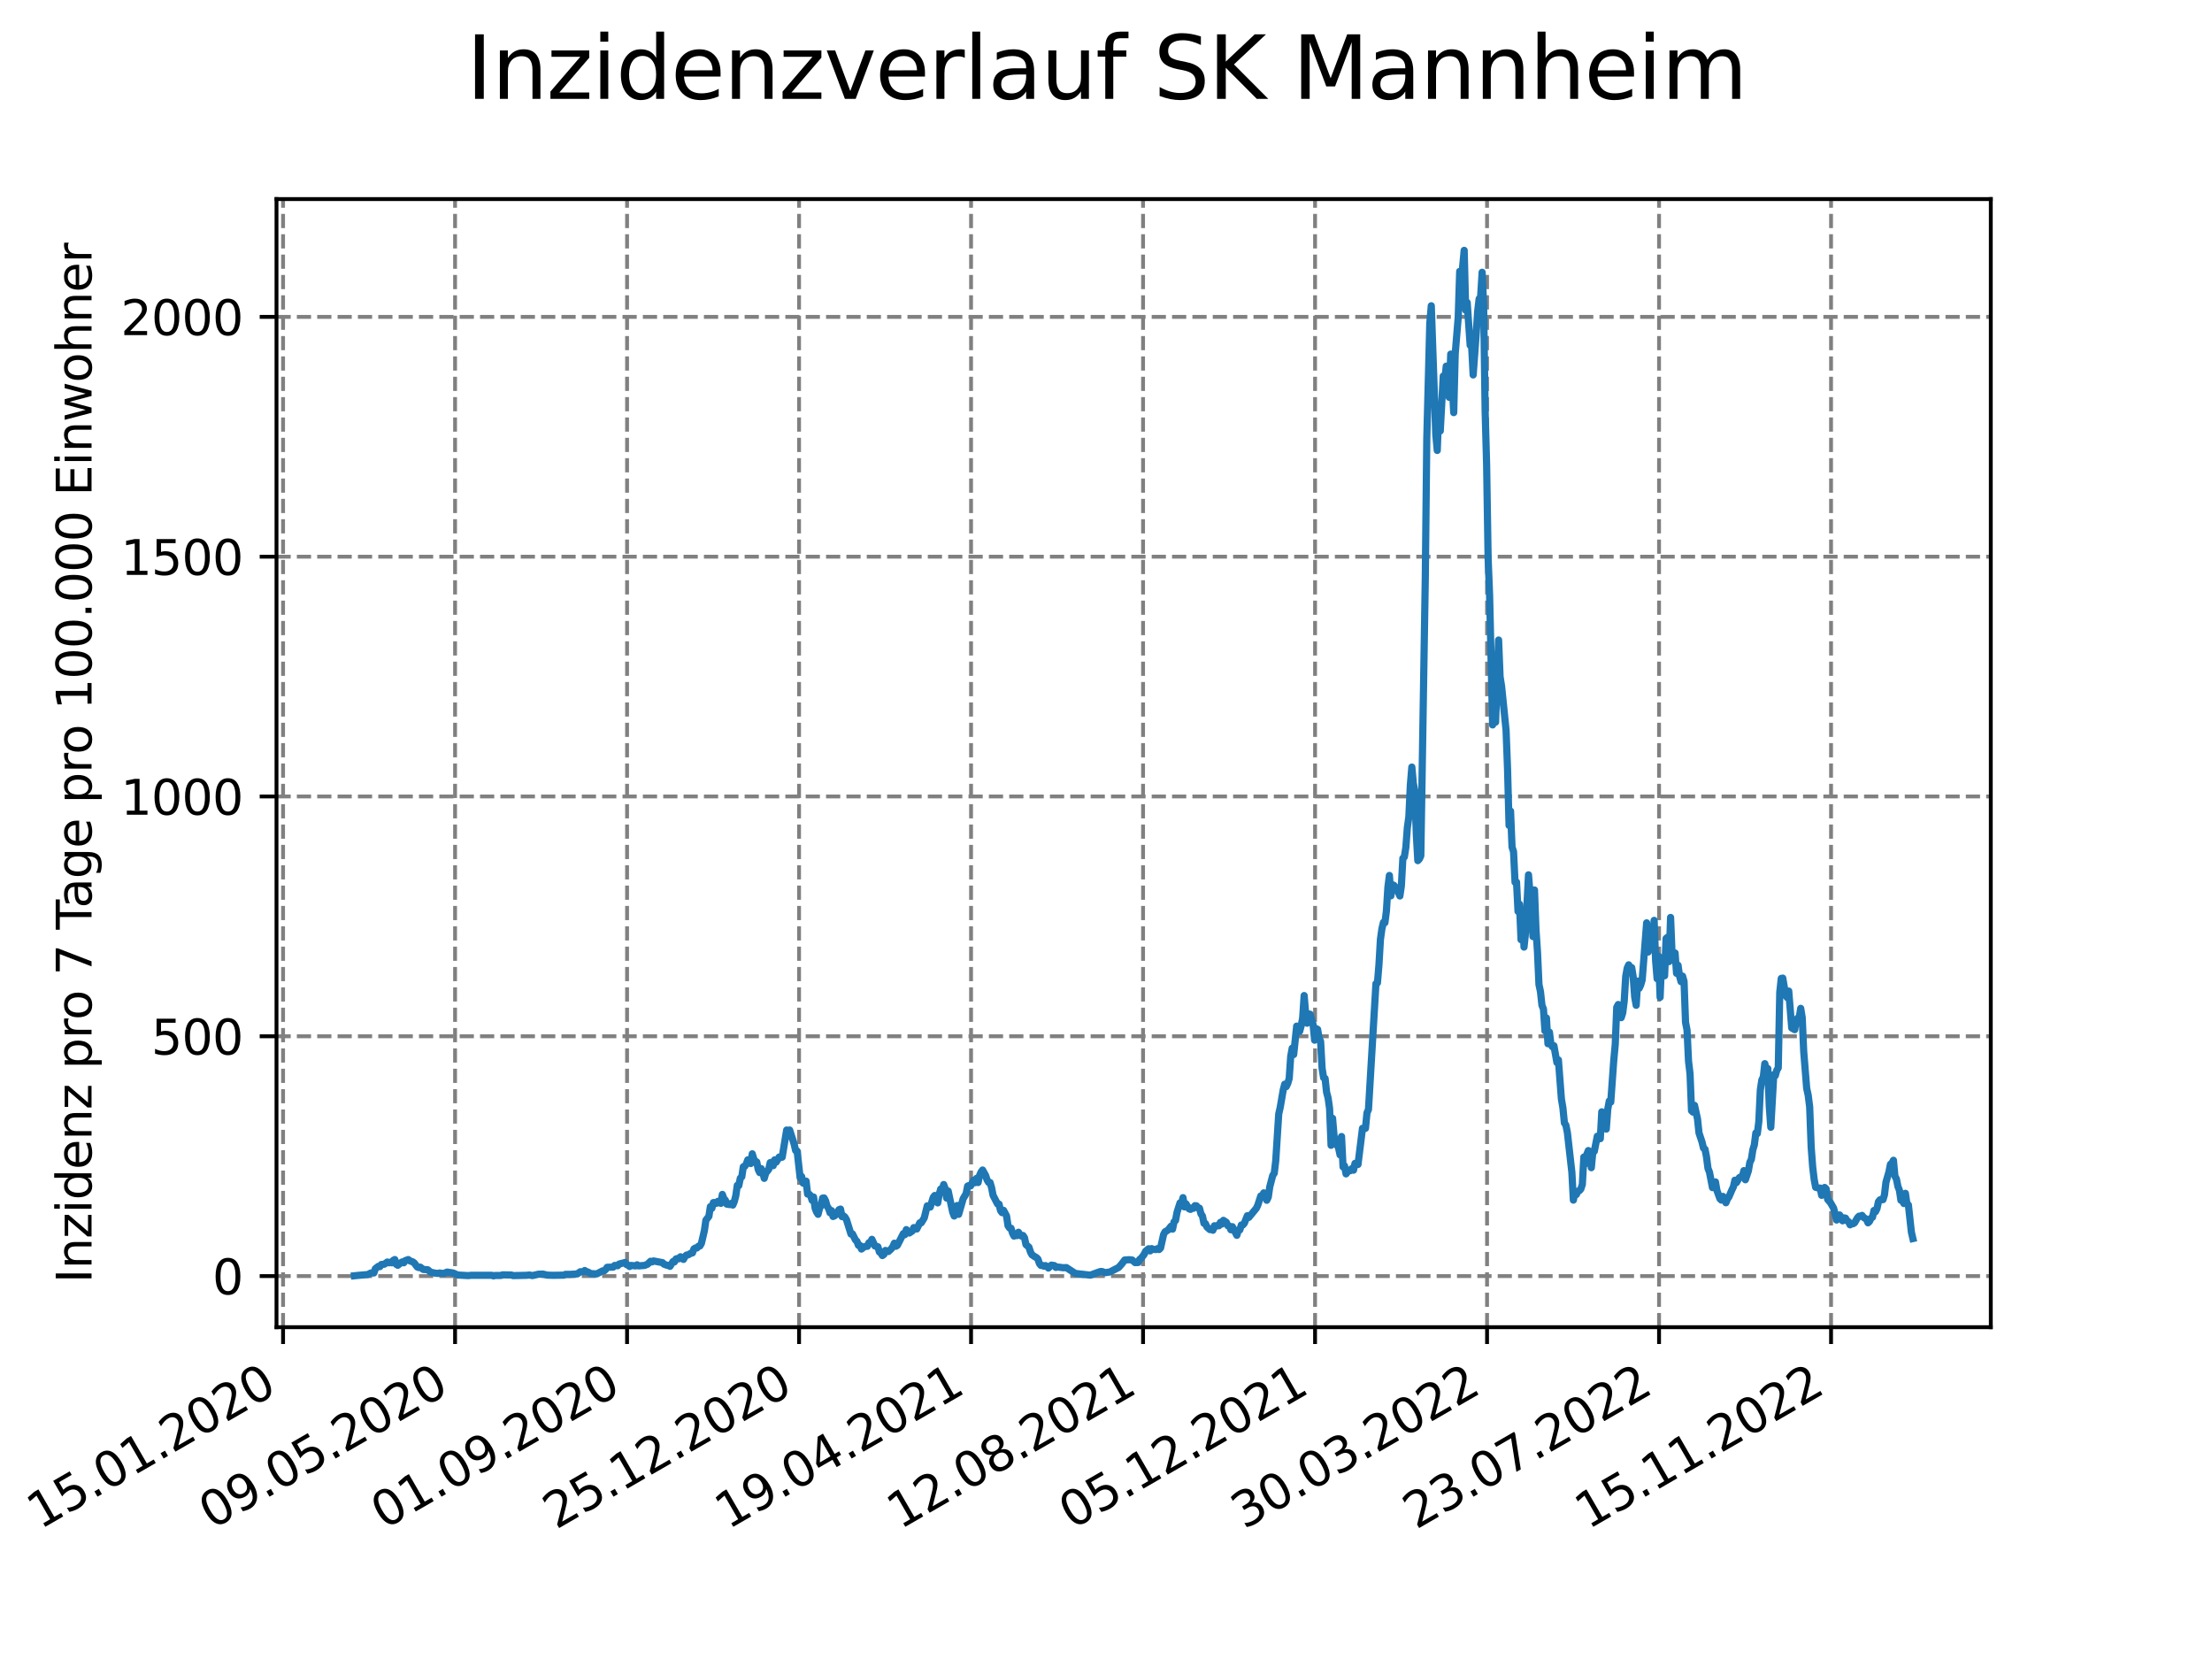 <?xml version="1.0" encoding="utf-8" standalone="no"?>
<!DOCTYPE svg PUBLIC "-//W3C//DTD SVG 1.1//EN"
  "http://www.w3.org/Graphics/SVG/1.1/DTD/svg11.dtd">
<svg xmlns:xlink="http://www.w3.org/1999/xlink" width="460.8pt" height="345.6pt" viewBox="0 0 460.8 345.6" xmlns="http://www.w3.org/2000/svg" version="1.1">
 <defs>
  <style type="text/css">*{stroke-linejoin: round; stroke-linecap: butt}</style>
 </defs>
 <g id="figure_1">
  <g id="patch_1">
   <path d="M 0 345.6 
L 460.8 345.6 
L 460.8 0 
L 0 0 
z
" style="fill: #ffffff"/>
  </g>
  <g id="axes_1">
   <g id="patch_2">
    <path d="M 57.6 276.48 
L 414.72 276.48 
L 414.72 41.472 
L 57.6 41.472 
z
" style="fill: #ffffff"/>
   </g>
   <g id="matplotlib.axis_1">
    <g id="xtick_1">
     <g id="line2d_1">
      <path d="M 58.968 276.48 
L 58.968 41.472 
" clip-path="url(#p9981f5b44b)" style="fill: none; stroke-dasharray: 2.96,1.28; stroke-dashoffset: 0; stroke: #808080; stroke-width: 0.8"/>
     </g>
     <g id="line2d_2">
      <defs>
       <path id="md452af55fc" d="M 0 0 
L 0 3.5 
" style="stroke: #000000; stroke-width: 0.8"/>
      </defs>
      <g>
       <use xlink:href="#md452af55fc" x="58.968" y="276.48" style="stroke: #000000; stroke-width: 0.8"/>
      </g>
     </g>
     <g id="text_1">
      <!-- 15.01.2020 -->
      <g transform="translate(8.343 318.689) rotate(-30) scale(0.1 -0.1)">
       <defs>
        <path id="DejaVuSans-31" d="M 794 531 
L 1825 531 
L 1825 4091 
L 703 3866 
L 703 4441 
L 1819 4666 
L 2450 4666 
L 2450 531 
L 3481 531 
L 3481 0 
L 794 0 
L 794 531 
z
" transform="scale(0.016)"/>
        <path id="DejaVuSans-35" d="M 691 4666 
L 3169 4666 
L 3169 4134 
L 1269 4134 
L 1269 2991 
Q 1406 3038 1543 3061 
Q 1681 3084 1819 3084 
Q 2600 3084 3056 2656 
Q 3513 2228 3513 1497 
Q 3513 744 3044 326 
Q 2575 -91 1722 -91 
Q 1428 -91 1123 -41 
Q 819 9 494 109 
L 494 744 
Q 775 591 1075 516 
Q 1375 441 1709 441 
Q 2250 441 2565 725 
Q 2881 1009 2881 1497 
Q 2881 1984 2565 2268 
Q 2250 2553 1709 2553 
Q 1456 2553 1204 2497 
Q 953 2441 691 2322 
L 691 4666 
z
" transform="scale(0.016)"/>
        <path id="DejaVuSans-2e" d="M 684 794 
L 1344 794 
L 1344 0 
L 684 0 
L 684 794 
z
" transform="scale(0.016)"/>
        <path id="DejaVuSans-30" d="M 2034 4250 
Q 1547 4250 1301 3770 
Q 1056 3291 1056 2328 
Q 1056 1369 1301 889 
Q 1547 409 2034 409 
Q 2525 409 2770 889 
Q 3016 1369 3016 2328 
Q 3016 3291 2770 3770 
Q 2525 4250 2034 4250 
z
M 2034 4750 
Q 2819 4750 3233 4129 
Q 3647 3509 3647 2328 
Q 3647 1150 3233 529 
Q 2819 -91 2034 -91 
Q 1250 -91 836 529 
Q 422 1150 422 2328 
Q 422 3509 836 4129 
Q 1250 4750 2034 4750 
z
" transform="scale(0.016)"/>
        <path id="DejaVuSans-32" d="M 1228 531 
L 3431 531 
L 3431 0 
L 469 0 
L 469 531 
Q 828 903 1448 1529 
Q 2069 2156 2228 2338 
Q 2531 2678 2651 2914 
Q 2772 3150 2772 3378 
Q 2772 3750 2511 3984 
Q 2250 4219 1831 4219 
Q 1534 4219 1204 4116 
Q 875 4013 500 3803 
L 500 4441 
Q 881 4594 1212 4672 
Q 1544 4750 1819 4750 
Q 2544 4750 2975 4387 
Q 3406 4025 3406 3419 
Q 3406 3131 3298 2873 
Q 3191 2616 2906 2266 
Q 2828 2175 2409 1742 
Q 1991 1309 1228 531 
z
" transform="scale(0.016)"/>
       </defs>
       <use xlink:href="#DejaVuSans-31"/>
       <use xlink:href="#DejaVuSans-35" x="63.623"/>
       <use xlink:href="#DejaVuSans-2e" x="127.246"/>
       <use xlink:href="#DejaVuSans-30" x="159.033"/>
       <use xlink:href="#DejaVuSans-31" x="222.656"/>
       <use xlink:href="#DejaVuSans-2e" x="286.279"/>
       <use xlink:href="#DejaVuSans-32" x="318.066"/>
       <use xlink:href="#DejaVuSans-30" x="381.689"/>
       <use xlink:href="#DejaVuSans-32" x="445.312"/>
       <use xlink:href="#DejaVuSans-30" x="508.936"/>
      </g>
     </g>
    </g>
    <g id="xtick_2">
     <g id="line2d_3">
      <path d="M 94.799 276.48 
L 94.799 41.472 
" clip-path="url(#p9981f5b44b)" style="fill: none; stroke-dasharray: 2.96,1.28; stroke-dashoffset: 0; stroke: #808080; stroke-width: 0.8"/>
     </g>
     <g id="line2d_4">
      <g>
       <use xlink:href="#md452af55fc" x="94.799" y="276.48" style="stroke: #000000; stroke-width: 0.8"/>
      </g>
     </g>
     <g id="text_2">
      <!-- 09.05.2020 -->
      <g transform="translate(44.173 318.689) rotate(-30) scale(0.1 -0.1)">
       <defs>
        <path id="DejaVuSans-39" d="M 703 97 
L 703 672 
Q 941 559 1184 500 
Q 1428 441 1663 441 
Q 2288 441 2617 861 
Q 2947 1281 2994 2138 
Q 2813 1869 2534 1725 
Q 2256 1581 1919 1581 
Q 1219 1581 811 2004 
Q 403 2428 403 3163 
Q 403 3881 828 4315 
Q 1253 4750 1959 4750 
Q 2769 4750 3195 4129 
Q 3622 3509 3622 2328 
Q 3622 1225 3098 567 
Q 2575 -91 1691 -91 
Q 1453 -91 1209 -44 
Q 966 3 703 97 
z
M 1959 2075 
Q 2384 2075 2632 2365 
Q 2881 2656 2881 3163 
Q 2881 3666 2632 3958 
Q 2384 4250 1959 4250 
Q 1534 4250 1286 3958 
Q 1038 3666 1038 3163 
Q 1038 2656 1286 2365 
Q 1534 2075 1959 2075 
z
" transform="scale(0.016)"/>
       </defs>
       <use xlink:href="#DejaVuSans-30"/>
       <use xlink:href="#DejaVuSans-39" x="63.623"/>
       <use xlink:href="#DejaVuSans-2e" x="127.246"/>
       <use xlink:href="#DejaVuSans-30" x="159.033"/>
       <use xlink:href="#DejaVuSans-35" x="222.656"/>
       <use xlink:href="#DejaVuSans-2e" x="286.279"/>
       <use xlink:href="#DejaVuSans-32" x="318.066"/>
       <use xlink:href="#DejaVuSans-30" x="381.689"/>
       <use xlink:href="#DejaVuSans-32" x="445.312"/>
       <use xlink:href="#DejaVuSans-30" x="508.936"/>
      </g>
     </g>
    </g>
    <g id="xtick_3">
     <g id="line2d_5">
      <path d="M 130.629 276.48 
L 130.629 41.472 
" clip-path="url(#p9981f5b44b)" style="fill: none; stroke-dasharray: 2.96,1.28; stroke-dashoffset: 0; stroke: #808080; stroke-width: 0.8"/>
     </g>
     <g id="line2d_6">
      <g>
       <use xlink:href="#md452af55fc" x="130.629" y="276.48" style="stroke: #000000; stroke-width: 0.8"/>
      </g>
     </g>
     <g id="text_3">
      <!-- 01.09.2020 -->
      <g transform="translate(80.004 318.689) rotate(-30) scale(0.1 -0.1)">
       <use xlink:href="#DejaVuSans-30"/>
       <use xlink:href="#DejaVuSans-31" x="63.623"/>
       <use xlink:href="#DejaVuSans-2e" x="127.246"/>
       <use xlink:href="#DejaVuSans-30" x="159.033"/>
       <use xlink:href="#DejaVuSans-39" x="222.656"/>
       <use xlink:href="#DejaVuSans-2e" x="286.279"/>
       <use xlink:href="#DejaVuSans-32" x="318.066"/>
       <use xlink:href="#DejaVuSans-30" x="381.689"/>
       <use xlink:href="#DejaVuSans-32" x="445.312"/>
       <use xlink:href="#DejaVuSans-30" x="508.936"/>
      </g>
     </g>
    </g>
    <g id="xtick_4">
     <g id="line2d_7">
      <path d="M 166.459 276.48 
L 166.459 41.472 
" clip-path="url(#p9981f5b44b)" style="fill: none; stroke-dasharray: 2.96,1.28; stroke-dashoffset: 0; stroke: #808080; stroke-width: 0.8"/>
     </g>
     <g id="line2d_8">
      <g>
       <use xlink:href="#md452af55fc" x="166.459" y="276.48" style="stroke: #000000; stroke-width: 0.8"/>
      </g>
     </g>
     <g id="text_4">
      <!-- 25.12.2020 -->
      <g transform="translate(115.834 318.689) rotate(-30) scale(0.1 -0.1)">
       <use xlink:href="#DejaVuSans-32"/>
       <use xlink:href="#DejaVuSans-35" x="63.623"/>
       <use xlink:href="#DejaVuSans-2e" x="127.246"/>
       <use xlink:href="#DejaVuSans-31" x="159.033"/>
       <use xlink:href="#DejaVuSans-32" x="222.656"/>
       <use xlink:href="#DejaVuSans-2e" x="286.279"/>
       <use xlink:href="#DejaVuSans-32" x="318.066"/>
       <use xlink:href="#DejaVuSans-30" x="381.689"/>
       <use xlink:href="#DejaVuSans-32" x="445.312"/>
       <use xlink:href="#DejaVuSans-30" x="508.936"/>
      </g>
     </g>
    </g>
    <g id="xtick_5">
     <g id="line2d_9">
      <path d="M 202.29 276.48 
L 202.29 41.472 
" clip-path="url(#p9981f5b44b)" style="fill: none; stroke-dasharray: 2.96,1.28; stroke-dashoffset: 0; stroke: #808080; stroke-width: 0.8"/>
     </g>
     <g id="line2d_10">
      <g>
       <use xlink:href="#md452af55fc" x="202.29" y="276.48" style="stroke: #000000; stroke-width: 0.8"/>
      </g>
     </g>
     <g id="text_5">
      <!-- 19.04.2021 -->
      <g transform="translate(151.665 318.689) rotate(-30) scale(0.1 -0.1)">
       <defs>
        <path id="DejaVuSans-34" d="M 2419 4116 
L 825 1625 
L 2419 1625 
L 2419 4116 
z
M 2253 4666 
L 3047 4666 
L 3047 1625 
L 3713 1625 
L 3713 1100 
L 3047 1100 
L 3047 0 
L 2419 0 
L 2419 1100 
L 313 1100 
L 313 1709 
L 2253 4666 
z
" transform="scale(0.016)"/>
       </defs>
       <use xlink:href="#DejaVuSans-31"/>
       <use xlink:href="#DejaVuSans-39" x="63.623"/>
       <use xlink:href="#DejaVuSans-2e" x="127.246"/>
       <use xlink:href="#DejaVuSans-30" x="159.033"/>
       <use xlink:href="#DejaVuSans-34" x="222.656"/>
       <use xlink:href="#DejaVuSans-2e" x="286.279"/>
       <use xlink:href="#DejaVuSans-32" x="318.066"/>
       <use xlink:href="#DejaVuSans-30" x="381.689"/>
       <use xlink:href="#DejaVuSans-32" x="445.312"/>
       <use xlink:href="#DejaVuSans-31" x="508.936"/>
      </g>
     </g>
    </g>
    <g id="xtick_6">
     <g id="line2d_11">
      <path d="M 238.12 276.48 
L 238.12 41.472 
" clip-path="url(#p9981f5b44b)" style="fill: none; stroke-dasharray: 2.96,1.28; stroke-dashoffset: 0; stroke: #808080; stroke-width: 0.8"/>
     </g>
     <g id="line2d_12">
      <g>
       <use xlink:href="#md452af55fc" x="238.12" y="276.48" style="stroke: #000000; stroke-width: 0.8"/>
      </g>
     </g>
     <g id="text_6">
      <!-- 12.08.2021 -->
      <g transform="translate(187.495 318.689) rotate(-30) scale(0.1 -0.1)">
       <defs>
        <path id="DejaVuSans-38" d="M 2034 2216 
Q 1584 2216 1326 1975 
Q 1069 1734 1069 1313 
Q 1069 891 1326 650 
Q 1584 409 2034 409 
Q 2484 409 2743 651 
Q 3003 894 3003 1313 
Q 3003 1734 2745 1975 
Q 2488 2216 2034 2216 
z
M 1403 2484 
Q 997 2584 770 2862 
Q 544 3141 544 3541 
Q 544 4100 942 4425 
Q 1341 4750 2034 4750 
Q 2731 4750 3128 4425 
Q 3525 4100 3525 3541 
Q 3525 3141 3298 2862 
Q 3072 2584 2669 2484 
Q 3125 2378 3379 2068 
Q 3634 1759 3634 1313 
Q 3634 634 3220 271 
Q 2806 -91 2034 -91 
Q 1263 -91 848 271 
Q 434 634 434 1313 
Q 434 1759 690 2068 
Q 947 2378 1403 2484 
z
M 1172 3481 
Q 1172 3119 1398 2916 
Q 1625 2713 2034 2713 
Q 2441 2713 2670 2916 
Q 2900 3119 2900 3481 
Q 2900 3844 2670 4047 
Q 2441 4250 2034 4250 
Q 1625 4250 1398 4047 
Q 1172 3844 1172 3481 
z
" transform="scale(0.016)"/>
       </defs>
       <use xlink:href="#DejaVuSans-31"/>
       <use xlink:href="#DejaVuSans-32" x="63.623"/>
       <use xlink:href="#DejaVuSans-2e" x="127.246"/>
       <use xlink:href="#DejaVuSans-30" x="159.033"/>
       <use xlink:href="#DejaVuSans-38" x="222.656"/>
       <use xlink:href="#DejaVuSans-2e" x="286.279"/>
       <use xlink:href="#DejaVuSans-32" x="318.066"/>
       <use xlink:href="#DejaVuSans-30" x="381.689"/>
       <use xlink:href="#DejaVuSans-32" x="445.312"/>
       <use xlink:href="#DejaVuSans-31" x="508.936"/>
      </g>
     </g>
    </g>
    <g id="xtick_7">
     <g id="line2d_13">
      <path d="M 273.951 276.48 
L 273.951 41.472 
" clip-path="url(#p9981f5b44b)" style="fill: none; stroke-dasharray: 2.96,1.28; stroke-dashoffset: 0; stroke: #808080; stroke-width: 0.8"/>
     </g>
     <g id="line2d_14">
      <g>
       <use xlink:href="#md452af55fc" x="273.951" y="276.48" style="stroke: #000000; stroke-width: 0.8"/>
      </g>
     </g>
     <g id="text_7">
      <!-- 05.12.2021 -->
      <g transform="translate(223.325 318.689) rotate(-30) scale(0.1 -0.1)">
       <use xlink:href="#DejaVuSans-30"/>
       <use xlink:href="#DejaVuSans-35" x="63.623"/>
       <use xlink:href="#DejaVuSans-2e" x="127.246"/>
       <use xlink:href="#DejaVuSans-31" x="159.033"/>
       <use xlink:href="#DejaVuSans-32" x="222.656"/>
       <use xlink:href="#DejaVuSans-2e" x="286.279"/>
       <use xlink:href="#DejaVuSans-32" x="318.066"/>
       <use xlink:href="#DejaVuSans-30" x="381.689"/>
       <use xlink:href="#DejaVuSans-32" x="445.312"/>
       <use xlink:href="#DejaVuSans-31" x="508.936"/>
      </g>
     </g>
    </g>
    <g id="xtick_8">
     <g id="line2d_15">
      <path d="M 309.781 276.48 
L 309.781 41.472 
" clip-path="url(#p9981f5b44b)" style="fill: none; stroke-dasharray: 2.96,1.28; stroke-dashoffset: 0; stroke: #808080; stroke-width: 0.8"/>
     </g>
     <g id="line2d_16">
      <g>
       <use xlink:href="#md452af55fc" x="309.781" y="276.48" style="stroke: #000000; stroke-width: 0.8"/>
      </g>
     </g>
     <g id="text_8">
      <!-- 30.03.2022 -->
      <g transform="translate(259.156 318.689) rotate(-30) scale(0.1 -0.1)">
       <defs>
        <path id="DejaVuSans-33" d="M 2597 2516 
Q 3050 2419 3304 2112 
Q 3559 1806 3559 1356 
Q 3559 666 3084 287 
Q 2609 -91 1734 -91 
Q 1441 -91 1130 -33 
Q 819 25 488 141 
L 488 750 
Q 750 597 1062 519 
Q 1375 441 1716 441 
Q 2309 441 2620 675 
Q 2931 909 2931 1356 
Q 2931 1769 2642 2001 
Q 2353 2234 1838 2234 
L 1294 2234 
L 1294 2753 
L 1863 2753 
Q 2328 2753 2575 2939 
Q 2822 3125 2822 3475 
Q 2822 3834 2567 4026 
Q 2313 4219 1838 4219 
Q 1578 4219 1281 4162 
Q 984 4106 628 3988 
L 628 4550 
Q 988 4650 1302 4700 
Q 1616 4750 1894 4750 
Q 2613 4750 3031 4423 
Q 3450 4097 3450 3541 
Q 3450 3153 3228 2886 
Q 3006 2619 2597 2516 
z
" transform="scale(0.016)"/>
       </defs>
       <use xlink:href="#DejaVuSans-33"/>
       <use xlink:href="#DejaVuSans-30" x="63.623"/>
       <use xlink:href="#DejaVuSans-2e" x="127.246"/>
       <use xlink:href="#DejaVuSans-30" x="159.033"/>
       <use xlink:href="#DejaVuSans-33" x="222.656"/>
       <use xlink:href="#DejaVuSans-2e" x="286.279"/>
       <use xlink:href="#DejaVuSans-32" x="318.066"/>
       <use xlink:href="#DejaVuSans-30" x="381.689"/>
       <use xlink:href="#DejaVuSans-32" x="445.312"/>
       <use xlink:href="#DejaVuSans-32" x="508.936"/>
      </g>
     </g>
    </g>
    <g id="xtick_9">
     <g id="line2d_17">
      <path d="M 345.611 276.48 
L 345.611 41.472 
" clip-path="url(#p9981f5b44b)" style="fill: none; stroke-dasharray: 2.96,1.28; stroke-dashoffset: 0; stroke: #808080; stroke-width: 0.8"/>
     </g>
     <g id="line2d_18">
      <g>
       <use xlink:href="#md452af55fc" x="345.611" y="276.48" style="stroke: #000000; stroke-width: 0.8"/>
      </g>
     </g>
     <g id="text_9">
      <!-- 23.07.2022 -->
      <g transform="translate(294.986 318.689) rotate(-30) scale(0.1 -0.1)">
       <defs>
        <path id="DejaVuSans-37" d="M 525 4666 
L 3525 4666 
L 3525 4397 
L 1831 0 
L 1172 0 
L 2766 4134 
L 525 4134 
L 525 4666 
z
" transform="scale(0.016)"/>
       </defs>
       <use xlink:href="#DejaVuSans-32"/>
       <use xlink:href="#DejaVuSans-33" x="63.623"/>
       <use xlink:href="#DejaVuSans-2e" x="127.246"/>
       <use xlink:href="#DejaVuSans-30" x="159.033"/>
       <use xlink:href="#DejaVuSans-37" x="222.656"/>
       <use xlink:href="#DejaVuSans-2e" x="286.279"/>
       <use xlink:href="#DejaVuSans-32" x="318.066"/>
       <use xlink:href="#DejaVuSans-30" x="381.689"/>
       <use xlink:href="#DejaVuSans-32" x="445.312"/>
       <use xlink:href="#DejaVuSans-32" x="508.936"/>
      </g>
     </g>
    </g>
    <g id="xtick_10">
     <g id="line2d_19">
      <path d="M 381.442 276.48 
L 381.442 41.472 
" clip-path="url(#p9981f5b44b)" style="fill: none; stroke-dasharray: 2.96,1.28; stroke-dashoffset: 0; stroke: #808080; stroke-width: 0.8"/>
     </g>
     <g id="line2d_20">
      <g>
       <use xlink:href="#md452af55fc" x="381.442" y="276.48" style="stroke: #000000; stroke-width: 0.8"/>
      </g>
     </g>
     <g id="text_10">
      <!-- 15.11.2022 -->
      <g transform="translate(330.817 318.689) rotate(-30) scale(0.1 -0.1)">
       <use xlink:href="#DejaVuSans-31"/>
       <use xlink:href="#DejaVuSans-35" x="63.623"/>
       <use xlink:href="#DejaVuSans-2e" x="127.246"/>
       <use xlink:href="#DejaVuSans-31" x="159.033"/>
       <use xlink:href="#DejaVuSans-31" x="222.656"/>
       <use xlink:href="#DejaVuSans-2e" x="286.279"/>
       <use xlink:href="#DejaVuSans-32" x="318.066"/>
       <use xlink:href="#DejaVuSans-30" x="381.689"/>
       <use xlink:href="#DejaVuSans-32" x="445.312"/>
       <use xlink:href="#DejaVuSans-32" x="508.936"/>
      </g>
     </g>
    </g>
   </g>
   <g id="matplotlib.axis_2">
    <g id="ytick_1">
     <g id="line2d_21">
      <path d="M 57.6 265.83 
L 414.72 265.83 
" clip-path="url(#p9981f5b44b)" style="fill: none; stroke-dasharray: 2.96,1.28; stroke-dashoffset: 0; stroke: #808080; stroke-width: 0.8"/>
     </g>
     <g id="line2d_22">
      <defs>
       <path id="mda1f23dcc6" d="M 0 0 
L -3.5 0 
" style="stroke: #000000; stroke-width: 0.8"/>
      </defs>
      <g>
       <use xlink:href="#mda1f23dcc6" x="57.6" y="265.83" style="stroke: #000000; stroke-width: 0.8"/>
      </g>
     </g>
     <g id="text_11">
      <!-- 0 -->
      <g transform="translate(44.237 269.629) scale(0.1 -0.1)">
       <use xlink:href="#DejaVuSans-30"/>
      </g>
     </g>
    </g>
    <g id="ytick_2">
     <g id="line2d_23">
      <path d="M 57.6 215.875 
L 414.72 215.875 
" clip-path="url(#p9981f5b44b)" style="fill: none; stroke-dasharray: 2.96,1.28; stroke-dashoffset: 0; stroke: #808080; stroke-width: 0.8"/>
     </g>
     <g id="line2d_24">
      <g>
       <use xlink:href="#mda1f23dcc6" x="57.6" y="215.875" style="stroke: #000000; stroke-width: 0.8"/>
      </g>
     </g>
     <g id="text_12">
      <!-- 500 -->
      <g transform="translate(31.512 219.674) scale(0.1 -0.1)">
       <use xlink:href="#DejaVuSans-35"/>
       <use xlink:href="#DejaVuSans-30" x="63.623"/>
       <use xlink:href="#DejaVuSans-30" x="127.246"/>
      </g>
     </g>
    </g>
    <g id="ytick_3">
     <g id="line2d_25">
      <path d="M 57.6 165.92 
L 414.72 165.92 
" clip-path="url(#p9981f5b44b)" style="fill: none; stroke-dasharray: 2.96,1.28; stroke-dashoffset: 0; stroke: #808080; stroke-width: 0.8"/>
     </g>
     <g id="line2d_26">
      <g>
       <use xlink:href="#mda1f23dcc6" x="57.6" y="165.92" style="stroke: #000000; stroke-width: 0.8"/>
      </g>
     </g>
     <g id="text_13">
      <!-- 1000 -->
      <g transform="translate(25.15 169.719) scale(0.1 -0.1)">
       <use xlink:href="#DejaVuSans-31"/>
       <use xlink:href="#DejaVuSans-30" x="63.623"/>
       <use xlink:href="#DejaVuSans-30" x="127.246"/>
       <use xlink:href="#DejaVuSans-30" x="190.869"/>
      </g>
     </g>
    </g>
    <g id="ytick_4">
     <g id="line2d_27">
      <path d="M 57.6 115.965 
L 414.72 115.965 
" clip-path="url(#p9981f5b44b)" style="fill: none; stroke-dasharray: 2.96,1.28; stroke-dashoffset: 0; stroke: #808080; stroke-width: 0.8"/>
     </g>
     <g id="line2d_28">
      <g>
       <use xlink:href="#mda1f23dcc6" x="57.6" y="115.965" style="stroke: #000000; stroke-width: 0.8"/>
      </g>
     </g>
     <g id="text_14">
      <!-- 1500 -->
      <g transform="translate(25.15 119.764) scale(0.1 -0.1)">
       <use xlink:href="#DejaVuSans-31"/>
       <use xlink:href="#DejaVuSans-35" x="63.623"/>
       <use xlink:href="#DejaVuSans-30" x="127.246"/>
       <use xlink:href="#DejaVuSans-30" x="190.869"/>
      </g>
     </g>
    </g>
    <g id="ytick_5">
     <g id="line2d_29">
      <path d="M 57.6 66.01 
L 414.72 66.01 
" clip-path="url(#p9981f5b44b)" style="fill: none; stroke-dasharray: 2.96,1.28; stroke-dashoffset: 0; stroke: #808080; stroke-width: 0.8"/>
     </g>
     <g id="line2d_30">
      <g>
       <use xlink:href="#mda1f23dcc6" x="57.6" y="66.01" style="stroke: #000000; stroke-width: 0.8"/>
      </g>
     </g>
     <g id="text_15">
      <!-- 2000 -->
      <g transform="translate(25.15 69.81) scale(0.1 -0.1)">
       <use xlink:href="#DejaVuSans-32"/>
       <use xlink:href="#DejaVuSans-30" x="63.623"/>
       <use xlink:href="#DejaVuSans-30" x="127.246"/>
       <use xlink:href="#DejaVuSans-30" x="190.869"/>
      </g>
     </g>
    </g>
    <g id="text_16">
     <!-- Inzidenz pro 7 Tage pro 100.000 Einwohner -->
     <g transform="translate(19.07 267.301) rotate(-90) scale(0.1 -0.1)">
      <defs>
       <path id="DejaVuSans-49" d="M 628 4666 
L 1259 4666 
L 1259 0 
L 628 0 
L 628 4666 
z
" transform="scale(0.016)"/>
       <path id="DejaVuSans-6e" d="M 3513 2113 
L 3513 0 
L 2938 0 
L 2938 2094 
Q 2938 2591 2744 2837 
Q 2550 3084 2163 3084 
Q 1697 3084 1428 2787 
Q 1159 2491 1159 1978 
L 1159 0 
L 581 0 
L 581 3500 
L 1159 3500 
L 1159 2956 
Q 1366 3272 1645 3428 
Q 1925 3584 2291 3584 
Q 2894 3584 3203 3211 
Q 3513 2838 3513 2113 
z
" transform="scale(0.016)"/>
       <path id="DejaVuSans-7a" d="M 353 3500 
L 3084 3500 
L 3084 2975 
L 922 459 
L 3084 459 
L 3084 0 
L 275 0 
L 275 525 
L 2438 3041 
L 353 3041 
L 353 3500 
z
" transform="scale(0.016)"/>
       <path id="DejaVuSans-69" d="M 603 3500 
L 1178 3500 
L 1178 0 
L 603 0 
L 603 3500 
z
M 603 4863 
L 1178 4863 
L 1178 4134 
L 603 4134 
L 603 4863 
z
" transform="scale(0.016)"/>
       <path id="DejaVuSans-64" d="M 2906 2969 
L 2906 4863 
L 3481 4863 
L 3481 0 
L 2906 0 
L 2906 525 
Q 2725 213 2448 61 
Q 2172 -91 1784 -91 
Q 1150 -91 751 415 
Q 353 922 353 1747 
Q 353 2572 751 3078 
Q 1150 3584 1784 3584 
Q 2172 3584 2448 3432 
Q 2725 3281 2906 2969 
z
M 947 1747 
Q 947 1113 1208 752 
Q 1469 391 1925 391 
Q 2381 391 2643 752 
Q 2906 1113 2906 1747 
Q 2906 2381 2643 2742 
Q 2381 3103 1925 3103 
Q 1469 3103 1208 2742 
Q 947 2381 947 1747 
z
" transform="scale(0.016)"/>
       <path id="DejaVuSans-65" d="M 3597 1894 
L 3597 1613 
L 953 1613 
Q 991 1019 1311 708 
Q 1631 397 2203 397 
Q 2534 397 2845 478 
Q 3156 559 3463 722 
L 3463 178 
Q 3153 47 2828 -22 
Q 2503 -91 2169 -91 
Q 1331 -91 842 396 
Q 353 884 353 1716 
Q 353 2575 817 3079 
Q 1281 3584 2069 3584 
Q 2775 3584 3186 3129 
Q 3597 2675 3597 1894 
z
M 3022 2063 
Q 3016 2534 2758 2815 
Q 2500 3097 2075 3097 
Q 1594 3097 1305 2825 
Q 1016 2553 972 2059 
L 3022 2063 
z
" transform="scale(0.016)"/>
       <path id="DejaVuSans-20" transform="scale(0.016)"/>
       <path id="DejaVuSans-70" d="M 1159 525 
L 1159 -1331 
L 581 -1331 
L 581 3500 
L 1159 3500 
L 1159 2969 
Q 1341 3281 1617 3432 
Q 1894 3584 2278 3584 
Q 2916 3584 3314 3078 
Q 3713 2572 3713 1747 
Q 3713 922 3314 415 
Q 2916 -91 2278 -91 
Q 1894 -91 1617 61 
Q 1341 213 1159 525 
z
M 3116 1747 
Q 3116 2381 2855 2742 
Q 2594 3103 2138 3103 
Q 1681 3103 1420 2742 
Q 1159 2381 1159 1747 
Q 1159 1113 1420 752 
Q 1681 391 2138 391 
Q 2594 391 2855 752 
Q 3116 1113 3116 1747 
z
" transform="scale(0.016)"/>
       <path id="DejaVuSans-72" d="M 2631 2963 
Q 2534 3019 2420 3045 
Q 2306 3072 2169 3072 
Q 1681 3072 1420 2755 
Q 1159 2438 1159 1844 
L 1159 0 
L 581 0 
L 581 3500 
L 1159 3500 
L 1159 2956 
Q 1341 3275 1631 3429 
Q 1922 3584 2338 3584 
Q 2397 3584 2469 3576 
Q 2541 3569 2628 3553 
L 2631 2963 
z
" transform="scale(0.016)"/>
       <path id="DejaVuSans-6f" d="M 1959 3097 
Q 1497 3097 1228 2736 
Q 959 2375 959 1747 
Q 959 1119 1226 758 
Q 1494 397 1959 397 
Q 2419 397 2687 759 
Q 2956 1122 2956 1747 
Q 2956 2369 2687 2733 
Q 2419 3097 1959 3097 
z
M 1959 3584 
Q 2709 3584 3137 3096 
Q 3566 2609 3566 1747 
Q 3566 888 3137 398 
Q 2709 -91 1959 -91 
Q 1206 -91 779 398 
Q 353 888 353 1747 
Q 353 2609 779 3096 
Q 1206 3584 1959 3584 
z
" transform="scale(0.016)"/>
       <path id="DejaVuSans-54" d="M -19 4666 
L 3928 4666 
L 3928 4134 
L 2272 4134 
L 2272 0 
L 1638 0 
L 1638 4134 
L -19 4134 
L -19 4666 
z
" transform="scale(0.016)"/>
       <path id="DejaVuSans-61" d="M 2194 1759 
Q 1497 1759 1228 1600 
Q 959 1441 959 1056 
Q 959 750 1161 570 
Q 1363 391 1709 391 
Q 2188 391 2477 730 
Q 2766 1069 2766 1631 
L 2766 1759 
L 2194 1759 
z
M 3341 1997 
L 3341 0 
L 2766 0 
L 2766 531 
Q 2569 213 2275 61 
Q 1981 -91 1556 -91 
Q 1019 -91 701 211 
Q 384 513 384 1019 
Q 384 1609 779 1909 
Q 1175 2209 1959 2209 
L 2766 2209 
L 2766 2266 
Q 2766 2663 2505 2880 
Q 2244 3097 1772 3097 
Q 1472 3097 1187 3025 
Q 903 2953 641 2809 
L 641 3341 
Q 956 3463 1253 3523 
Q 1550 3584 1831 3584 
Q 2591 3584 2966 3190 
Q 3341 2797 3341 1997 
z
" transform="scale(0.016)"/>
       <path id="DejaVuSans-67" d="M 2906 1791 
Q 2906 2416 2648 2759 
Q 2391 3103 1925 3103 
Q 1463 3103 1205 2759 
Q 947 2416 947 1791 
Q 947 1169 1205 825 
Q 1463 481 1925 481 
Q 2391 481 2648 825 
Q 2906 1169 2906 1791 
z
M 3481 434 
Q 3481 -459 3084 -895 
Q 2688 -1331 1869 -1331 
Q 1566 -1331 1297 -1286 
Q 1028 -1241 775 -1147 
L 775 -588 
Q 1028 -725 1275 -790 
Q 1522 -856 1778 -856 
Q 2344 -856 2625 -561 
Q 2906 -266 2906 331 
L 2906 616 
Q 2728 306 2450 153 
Q 2172 0 1784 0 
Q 1141 0 747 490 
Q 353 981 353 1791 
Q 353 2603 747 3093 
Q 1141 3584 1784 3584 
Q 2172 3584 2450 3431 
Q 2728 3278 2906 2969 
L 2906 3500 
L 3481 3500 
L 3481 434 
z
" transform="scale(0.016)"/>
       <path id="DejaVuSans-45" d="M 628 4666 
L 3578 4666 
L 3578 4134 
L 1259 4134 
L 1259 2753 
L 3481 2753 
L 3481 2222 
L 1259 2222 
L 1259 531 
L 3634 531 
L 3634 0 
L 628 0 
L 628 4666 
z
" transform="scale(0.016)"/>
       <path id="DejaVuSans-77" d="M 269 3500 
L 844 3500 
L 1563 769 
L 2278 3500 
L 2956 3500 
L 3675 769 
L 4391 3500 
L 4966 3500 
L 4050 0 
L 3372 0 
L 2619 2869 
L 1863 0 
L 1184 0 
L 269 3500 
z
" transform="scale(0.016)"/>
       <path id="DejaVuSans-68" d="M 3513 2113 
L 3513 0 
L 2938 0 
L 2938 2094 
Q 2938 2591 2744 2837 
Q 2550 3084 2163 3084 
Q 1697 3084 1428 2787 
Q 1159 2491 1159 1978 
L 1159 0 
L 581 0 
L 581 4863 
L 1159 4863 
L 1159 2956 
Q 1366 3272 1645 3428 
Q 1925 3584 2291 3584 
Q 2894 3584 3203 3211 
Q 3513 2838 3513 2113 
z
" transform="scale(0.016)"/>
      </defs>
      <use xlink:href="#DejaVuSans-49"/>
      <use xlink:href="#DejaVuSans-6e" x="29.492"/>
      <use xlink:href="#DejaVuSans-7a" x="92.871"/>
      <use xlink:href="#DejaVuSans-69" x="145.361"/>
      <use xlink:href="#DejaVuSans-64" x="173.145"/>
      <use xlink:href="#DejaVuSans-65" x="236.621"/>
      <use xlink:href="#DejaVuSans-6e" x="298.145"/>
      <use xlink:href="#DejaVuSans-7a" x="361.523"/>
      <use xlink:href="#DejaVuSans-20" x="414.014"/>
      <use xlink:href="#DejaVuSans-70" x="445.801"/>
      <use xlink:href="#DejaVuSans-72" x="509.277"/>
      <use xlink:href="#DejaVuSans-6f" x="548.141"/>
      <use xlink:href="#DejaVuSans-20" x="609.322"/>
      <use xlink:href="#DejaVuSans-37" x="641.109"/>
      <use xlink:href="#DejaVuSans-20" x="704.732"/>
      <use xlink:href="#DejaVuSans-54" x="736.52"/>
      <use xlink:href="#DejaVuSans-61" x="781.104"/>
      <use xlink:href="#DejaVuSans-67" x="842.383"/>
      <use xlink:href="#DejaVuSans-65" x="905.859"/>
      <use xlink:href="#DejaVuSans-20" x="967.383"/>
      <use xlink:href="#DejaVuSans-70" x="999.17"/>
      <use xlink:href="#DejaVuSans-72" x="1062.646"/>
      <use xlink:href="#DejaVuSans-6f" x="1101.51"/>
      <use xlink:href="#DejaVuSans-20" x="1162.691"/>
      <use xlink:href="#DejaVuSans-31" x="1194.479"/>
      <use xlink:href="#DejaVuSans-30" x="1258.102"/>
      <use xlink:href="#DejaVuSans-30" x="1321.725"/>
      <use xlink:href="#DejaVuSans-2e" x="1385.348"/>
      <use xlink:href="#DejaVuSans-30" x="1417.135"/>
      <use xlink:href="#DejaVuSans-30" x="1480.758"/>
      <use xlink:href="#DejaVuSans-30" x="1544.381"/>
      <use xlink:href="#DejaVuSans-20" x="1608.004"/>
      <use xlink:href="#DejaVuSans-45" x="1639.791"/>
      <use xlink:href="#DejaVuSans-69" x="1702.975"/>
      <use xlink:href="#DejaVuSans-6e" x="1730.758"/>
      <use xlink:href="#DejaVuSans-77" x="1794.137"/>
      <use xlink:href="#DejaVuSans-6f" x="1875.924"/>
      <use xlink:href="#DejaVuSans-68" x="1937.105"/>
      <use xlink:href="#DejaVuSans-6e" x="2000.484"/>
      <use xlink:href="#DejaVuSans-65" x="2063.863"/>
      <use xlink:href="#DejaVuSans-72" x="2125.387"/>
     </g>
    </g>
   </g>
   <g id="line2d_31">
    <path d="M 73.833 265.766 
L 74.767 265.669 
L 76.637 265.508 
L 77.26 265.187 
L 77.883 265.187 
L 78.195 264.286 
L 78.818 263.804 
L 79.129 263.868 
L 79.441 263.418 
L 80.064 263.354 
L 80.687 262.903 
L 80.999 263.064 
L 81.31 262.936 
L 81.622 263.064 
L 81.934 262.55 
L 82.245 262.389 
L 82.557 263.386 
L 82.868 263.579 
L 83.491 263.064 
L 83.803 262.871 
L 84.114 263.064 
L 84.426 262.614 
L 85.049 262.389 
L 85.361 262.646 
L 85.984 262.871 
L 86.295 263.096 
L 86.919 263.932 
L 87.23 264.061 
L 87.542 263.965 
L 88.165 264.447 
L 89.1 264.511 
L 89.723 265.026 
L 90.657 265.219 
L 91.281 265.283 
L 91.592 265.187 
L 92.215 265.283 
L 92.527 265.251 
L 93.15 264.994 
L 94.396 265.187 
L 95.331 265.605 
L 97.512 265.733 
L 98.135 265.669 
L 102.497 265.669 
L 102.809 265.798 
L 103.12 265.701 
L 104.055 265.701 
L 104.366 265.701 
L 104.678 265.573 
L 106.547 265.605 
L 106.859 265.733 
L 109.663 265.669 
L 110.286 265.605 
L 110.909 265.733 
L 112.156 265.444 
L 113.09 265.412 
L 114.025 265.637 
L 115.271 265.669 
L 117.452 265.637 
L 117.764 265.476 
L 118.699 265.476 
L 120.256 265.38 
L 120.88 264.929 
L 121.503 264.929 
L 121.814 264.672 
L 122.126 264.897 
L 122.437 264.962 
L 123.061 265.315 
L 124.307 265.38 
L 125.553 264.737 
L 125.865 264.737 
L 126.176 264.447 
L 126.488 263.997 
L 127.734 263.965 
L 128.046 263.611 
L 128.669 263.675 
L 128.98 263.321 
L 130.227 263 
L 130.538 263.45 
L 130.85 263.547 
L 131.161 263.836 
L 131.473 263.611 
L 132.408 263.707 
L 132.719 263.482 
L 133.031 263.707 
L 134.277 263.611 
L 134.9 263.354 
L 135.523 262.743 
L 135.835 262.871 
L 136.146 262.678 
L 138.016 263.032 
L 138.327 263.354 
L 138.951 263.579 
L 139.262 263.611 
L 139.574 263.804 
L 140.197 262.807 
L 140.508 262.871 
L 140.82 262.26 
L 141.132 262.164 
L 141.443 262.228 
L 141.755 261.81 
L 142.378 262.357 
L 142.689 261.778 
L 143.001 261.456 
L 143.313 261.424 
L 143.936 261.07 
L 144.247 261.006 
L 144.559 260.17 
L 144.87 259.977 
L 145.182 259.977 
L 145.494 259.623 
L 145.805 259.559 
L 146.117 259.012 
L 146.74 256.343 
L 147.051 254.188 
L 147.674 253.384 
L 147.986 251.358 
L 148.298 251.711 
L 148.609 250.521 
L 148.921 250.521 
L 149.232 250.682 
L 149.544 250.264 
L 149.855 250.232 
L 150.167 250.682 
L 150.479 248.817 
L 150.79 249.717 
L 151.102 250.007 
L 151.413 250.843 
L 152.036 250.94 
L 152.348 250.682 
L 152.66 251.036 
L 152.971 250.296 
L 153.283 249.074 
L 153.594 246.919 
L 153.906 246.984 
L 154.217 245.44 
L 154.529 245.151 
L 154.841 243.06 
L 155.152 242.964 
L 155.464 242.481 
L 155.775 241.613 
L 156.087 241.613 
L 156.398 242.385 
L 156.71 240.359 
L 157.022 241.42 
L 157.333 241.902 
L 157.645 242.063 
L 157.956 243.639 
L 158.268 244.282 
L 158.579 243.446 
L 158.891 244.154 
L 159.203 245.472 
L 159.514 244.379 
L 160.137 243.607 
L 160.449 242.192 
L 160.76 242.128 
L 161.072 242.835 
L 161.384 241.613 
L 161.695 242.095 
L 162.318 241.034 
L 162.63 241.131 
L 162.941 241.066 
L 163.876 235.406 
L 164.188 235.502 
L 164.499 235.406 
L 165.434 238.333 
L 165.745 239.683 
L 166.057 239.78 
L 166.68 245.344 
L 166.992 245.086 
L 167.303 246.469 
L 167.615 246.469 
L 167.926 246.051 
L 168.238 248.753 
L 168.55 248.753 
L 168.861 249.074 
L 169.173 250.039 
L 169.484 249.364 
L 169.796 251.679 
L 170.107 252.483 
L 170.419 252.966 
L 170.731 251.711 
L 171.042 251.133 
L 171.354 249.589 
L 171.665 249.557 
L 171.977 250.136 
L 172.288 251.261 
L 172.6 251.711 
L 172.912 252.644 
L 173.223 252.194 
L 173.535 253.416 
L 173.846 253.287 
L 174.158 253.03 
L 174.781 252.001 
L 175.093 251.872 
L 175.404 253.448 
L 175.716 253.287 
L 176.027 253.545 
L 176.339 254.091 
L 177.274 257.082 
L 177.585 257.05 
L 178.208 258.304 
L 178.52 258.594 
L 178.831 259.43 
L 179.143 259.43 
L 179.455 260.202 
L 180.078 259.687 
L 180.701 259.623 
L 181.012 258.883 
L 181.324 258.819 
L 181.635 258.176 
L 182.259 259.559 
L 182.882 259.719 
L 183.193 260.813 
L 183.505 261.038 
L 183.816 261.553 
L 184.128 261.327 
L 184.44 260.491 
L 185.063 260.716 
L 185.686 260.138 
L 185.997 259.687 
L 186.309 258.98 
L 186.621 259.623 
L 186.932 259.43 
L 188.178 256.986 
L 188.49 257.211 
L 188.802 256.15 
L 189.425 256.857 
L 190.048 256.439 
L 190.359 255.732 
L 190.983 256.021 
L 191.606 254.735 
L 191.917 254.735 
L 192.54 253.705 
L 193.164 251.197 
L 193.787 251.454 
L 194.41 249.428 
L 194.721 249.042 
L 195.033 249.139 
L 195.345 250.586 
L 195.656 248.753 
L 195.968 247.691 
L 196.279 247.82 
L 196.591 246.759 
L 196.902 247.627 
L 197.214 249.589 
L 197.525 248.109 
L 198.46 252.515 
L 198.772 253.319 
L 199.083 252.901 
L 199.395 251.133 
L 199.706 252.966 
L 200.641 249.717 
L 201.264 248.656 
L 201.576 247.08 
L 201.887 246.952 
L 202.199 247.048 
L 202.822 245.858 
L 203.134 246.373 
L 203.445 245.472 
L 203.757 246.341 
L 204.068 244.861 
L 204.38 244.154 
L 204.692 243.736 
L 205.315 244.861 
L 205.626 245.794 
L 205.938 246.308 
L 206.249 246.341 
L 206.561 247.402 
L 206.873 249.01 
L 207.807 250.811 
L 208.119 250.843 
L 208.43 252.194 
L 208.742 252.612 
L 209.054 252.13 
L 209.677 253.287 
L 209.988 255.346 
L 210.3 255.796 
L 210.611 255.86 
L 210.923 256.889 
L 211.235 257.5 
L 211.546 257.243 
L 211.858 257.404 
L 212.169 256.696 
L 212.481 257.211 
L 212.792 257.5 
L 213.104 257.372 
L 213.415 257.822 
L 213.727 259.269 
L 214.35 259.816 
L 214.662 260.813 
L 214.973 261.392 
L 215.596 261.81 
L 215.908 261.971 
L 216.22 262.292 
L 216.531 263.225 
L 216.843 263.611 
L 217.154 263.611 
L 217.466 263.772 
L 217.777 263.643 
L 218.089 263.804 
L 218.401 264.158 
L 219.024 263.547 
L 219.647 263.643 
L 219.958 264.029 
L 220.27 263.932 
L 221.516 264.093 
L 222.139 264.061 
L 224.009 265.283 
L 227.125 265.637 
L 228.994 264.962 
L 229.305 264.865 
L 229.617 264.897 
L 230.24 265.122 
L 230.863 265.026 
L 231.175 264.994 
L 233.044 264.029 
L 233.667 263.321 
L 234.291 262.485 
L 235.225 262.421 
L 235.848 262.485 
L 236.472 263.032 
L 237.095 263 
L 237.406 262.357 
L 237.718 262.131 
L 238.341 261.327 
L 238.653 260.652 
L 239.276 260.138 
L 239.587 260.588 
L 239.899 260.105 
L 240.21 260.266 
L 240.834 260.298 
L 241.145 260.105 
L 241.457 260.298 
L 241.768 259.977 
L 242.391 257.179 
L 242.703 256.6 
L 243.326 256.246 
L 243.949 255.442 
L 244.261 256.053 
L 244.572 254.542 
L 244.884 254.252 
L 245.195 252.548 
L 245.819 250.586 
L 246.13 250.747 
L 246.442 249.492 
L 246.753 251.422 
L 247.065 250.779 
L 247.688 251.808 
L 248 251.937 
L 248.311 251.647 
L 248.623 251.711 
L 248.934 251.165 
L 249.246 251.197 
L 249.557 251.615 
L 249.869 251.679 
L 250.181 252.869 
L 250.492 253.319 
L 250.804 254.831 
L 251.115 254.895 
L 251.427 255.603 
L 252.05 256.15 
L 252.362 256.085 
L 252.673 256.278 
L 252.985 255.346 
L 253.296 255.474 
L 253.608 255.281 
L 253.919 255.346 
L 254.231 254.638 
L 254.543 254.992 
L 254.854 254.22 
L 255.477 254.638 
L 255.789 255.346 
L 256.1 255.41 
L 256.412 256.182 
L 256.724 255.539 
L 257.658 257.34 
L 257.97 256.246 
L 258.281 256.214 
L 258.593 255.185 
L 258.905 255.185 
L 259.216 254.831 
L 259.839 253.255 
L 260.151 253.609 
L 261.709 251.711 
L 262.02 251.068 
L 262.643 249.139 
L 262.955 249.074 
L 263.266 248.495 
L 263.578 248.881 
L 263.89 250.039 
L 264.201 249.396 
L 264.513 247.241 
L 265.136 244.861 
L 265.447 244.411 
L 265.759 241.806 
L 266.382 232.061 
L 266.694 230.678 
L 267.317 227.044 
L 267.628 225.854 
L 267.94 226.369 
L 268.252 225.726 
L 268.563 224.664 
L 268.875 220.097 
L 269.186 218.361 
L 269.498 219.679 
L 270.121 213.762 
L 270.433 214.18 
L 270.744 214.855 
L 271.056 213.697 
L 271.367 212.057 
L 271.679 207.394 
L 271.99 211.157 
L 272.302 213.151 
L 272.614 211.221 
L 272.925 211.285 
L 273.548 213.472 
L 273.86 216.688 
L 274.171 214.276 
L 274.483 214.437 
L 274.795 216.27 
L 275.106 216.914 
L 275.418 222.574 
L 275.729 224.503 
L 276.041 224.664 
L 276.352 227.527 
L 276.664 228.717 
L 276.975 230.903 
L 277.287 238.59 
L 277.599 232.962 
L 277.91 236.628 
L 278.222 237.882 
L 278.845 239.137 
L 279.156 240.584 
L 279.468 236.757 
L 279.78 243.092 
L 280.091 242.867 
L 280.403 244.54 
L 281.026 243.736 
L 281.337 243.864 
L 281.649 243.414 
L 281.961 243.768 
L 282.272 242.353 
L 282.895 242.578 
L 283.83 235.052 
L 284.142 235.181 
L 284.453 235.052 
L 284.765 231.836 
L 285.076 231.129 
L 286.634 204.918 
L 286.946 204.757 
L 287.257 201.026 
L 287.569 195.687 
L 287.88 193.468 
L 288.192 192.15 
L 288.504 192.214 
L 288.815 189.77 
L 289.127 184.817 
L 289.438 182.373 
L 289.75 186.618 
L 290.061 184.303 
L 290.373 184.431 
L 290.996 185.203 
L 291.619 186.65 
L 291.931 184.528 
L 292.242 178.803 
L 292.554 178.514 
L 292.865 176.52 
L 293.177 172.403 
L 293.489 170.152 
L 293.8 163.559 
L 294.112 159.796 
L 294.423 163.173 
L 294.735 164.781 
L 295.046 173.818 
L 295.358 179.285 
L 295.67 178.964 
L 295.981 178.289 
L 296.916 120.303 
L 297.227 91.39 
L 297.851 67.398 
L 298.162 63.7 
L 299.097 90.49 
L 299.408 93.834 
L 299.72 85.441 
L 300.032 89.782 
L 300.655 78.333 
L 300.966 79.426 
L 301.278 76.275 
L 301.589 76.243 
L 301.901 82.771 
L 302.213 73.766 
L 302.836 85.955 
L 303.147 73.702 
L 303.77 66.144 
L 304.082 56.528 
L 304.394 62.574 
L 304.705 55.467 
L 305.017 52.154 
L 305.328 64.633 
L 305.64 63.025 
L 306.263 71.933 
L 306.575 72.222 
L 306.886 78.108 
L 307.509 69.65 
L 307.821 64.922 
L 308.132 62.253 
L 308.444 61.835 
L 308.755 56.721 
L 309.067 63.603 
L 309.379 85.537 
L 309.69 96.761 
L 310.002 116.315 
L 310.313 124.033 
L 310.936 151.016 
L 311.248 148.476 
L 311.56 150.437 
L 312.183 133.328 
L 312.494 140.982 
L 312.806 142.944 
L 313.741 152.11 
L 314.052 160.214 
L 314.364 171.953 
L 314.675 168.962 
L 314.987 176.455 
L 315.298 177.42 
L 315.61 183.788 
L 315.922 183.756 
L 316.233 189.866 
L 316.545 188.355 
L 316.856 195.752 
L 317.168 189.48 
L 317.479 197.295 
L 317.791 194.337 
L 318.414 182.244 
L 318.726 186.007 
L 319.037 186.779 
L 319.349 195.109 
L 319.66 185.396 
L 319.972 193.629 
L 320.284 198.26 
L 320.595 205.111 
L 320.907 206.558 
L 321.218 209.42 
L 321.53 210.192 
L 321.841 214.759 
L 322.153 212.057 
L 322.465 217.428 
L 322.776 215.016 
L 323.088 217.557 
L 323.399 218.071 
L 323.711 217.846 
L 324.334 221.352 
L 324.646 220.805 
L 325.269 228.942 
L 325.58 230.775 
L 325.892 233.927 
L 326.203 234.377 
L 326.515 235.953 
L 327.45 244.218 
L 327.761 250.007 
L 328.073 248.399 
L 328.384 248.849 
L 328.696 248.142 
L 329.007 248.045 
L 329.319 247.691 
L 329.631 246.727 
L 329.942 241.034 
L 330.254 242.449 
L 330.565 240.455 
L 330.877 239.683 
L 331.188 239.876 
L 331.5 243.253 
L 331.812 240.005 
L 332.123 239.844 
L 332.746 236.692 
L 333.369 237.207 
L 333.681 231.611 
L 333.993 232.029 
L 334.304 231.804 
L 334.616 235.213 
L 334.927 231.064 
L 335.239 229.36 
L 335.55 229.585 
L 336.174 220.901 
L 336.485 217.557 
L 336.797 209.838 
L 337.108 209.259 
L 337.42 211.35 
L 337.731 211.993 
L 338.043 210.996 
L 338.355 208.52 
L 338.666 203.406 
L 338.978 201.669 
L 339.289 200.994 
L 339.601 201.509 
L 339.912 201.573 
L 340.224 203.503 
L 340.536 207.683 
L 340.847 209.42 
L 341.159 204.371 
L 341.47 205.882 
L 341.782 205.207 
L 342.093 204.146 
L 343.028 192.246 
L 343.34 198.325 
L 343.651 195.302 
L 344.274 196.974 
L 344.586 191.732 
L 344.897 200.158 
L 345.209 203.888 
L 345.521 199.193 
L 345.832 207.748 
L 346.144 200.126 
L 346.455 199.933 
L 346.767 203.277 
L 347.078 195.494 
L 347.39 195.237 
L 347.702 200.319 
L 348.013 191.121 
L 348.325 198.807 
L 348.636 198.453 
L 348.948 198.518 
L 349.259 202.763 
L 349.571 201.09 
L 349.883 203.342 
L 350.194 204.499 
L 350.506 203.342 
L 350.817 204.435 
L 351.129 212.99 
L 351.44 214.566 
L 351.752 221.062 
L 352.064 223.699 
L 352.375 231.386 
L 352.687 231.675 
L 352.998 230.26 
L 353.621 233.09 
L 353.933 236.017 
L 354.556 237.882 
L 354.868 239.169 
L 355.179 239.394 
L 355.491 240.97 
L 355.802 243.382 
L 356.114 244.186 
L 356.737 247.402 
L 357.36 246.212 
L 357.672 248.013 
L 358.295 249.717 
L 358.606 250.007 
L 358.918 249.235 
L 359.23 249.717 
L 359.541 250.554 
L 359.853 249.782 
L 360.164 249.332 
L 360.787 247.884 
L 361.099 247.241 
L 361.411 245.858 
L 361.722 246.373 
L 362.345 245.311 
L 362.657 245.151 
L 362.968 245.118 
L 363.28 243.864 
L 363.592 245.762 
L 364.215 243.929 
L 364.526 242.128 
L 364.838 241.516 
L 365.149 239.523 
L 365.461 238.493 
L 365.773 236.017 
L 366.084 236.146 
L 366.396 233.637 
L 366.707 227.076 
L 367.019 224.986 
L 367.33 224.343 
L 367.642 221.577 
L 367.954 222.799 
L 368.265 222.606 
L 368.577 230.518 
L 368.888 234.827 
L 369.511 223.86 
L 369.823 224.085 
L 370.135 222.96 
L 370.446 222.445 
L 370.758 206.719 
L 371.069 203.824 
L 371.381 203.76 
L 372.004 207.362 
L 372.316 207.812 
L 372.627 206.461 
L 373.25 214.148 
L 373.873 214.501 
L 374.185 212.604 
L 374.496 212.089 
L 374.808 211.993 
L 375.12 210.063 
L 375.431 211.961 
L 375.743 219.004 
L 376.366 226.723 
L 376.677 228.138 
L 376.989 230.614 
L 377.301 238.944 
L 377.612 243.092 
L 377.924 245.697 
L 378.235 247.338 
L 378.858 247.498 
L 379.17 247.498 
L 379.482 249.01 
L 379.793 247.82 
L 380.105 247.37 
L 380.416 247.659 
L 380.728 249.846 
L 381.351 250.586 
L 381.974 251.679 
L 382.597 254.156 
L 383.22 253.094 
L 383.532 253.545 
L 383.844 254.316 
L 384.155 253.705 
L 384.467 253.77 
L 384.778 254.316 
L 385.09 254.509 
L 385.401 255.153 
L 385.713 254.927 
L 386.025 254.927 
L 386.336 254.735 
L 386.959 253.673 
L 387.271 253.352 
L 387.582 253.352 
L 387.894 253.191 
L 388.206 253.609 
L 388.829 253.995 
L 389.14 254.735 
L 389.452 254.445 
L 389.763 253.77 
L 390.075 253.577 
L 390.386 252.162 
L 390.698 252.419 
L 391.01 251.776 
L 391.321 250.329 
L 391.633 249.943 
L 392.256 249.91 
L 392.567 248.913 
L 392.879 246.276 
L 393.502 244.121 
L 393.814 242.546 
L 394.125 242.32 
L 394.437 241.709 
L 394.748 245.022 
L 395.06 245.601 
L 395.372 247.177 
L 395.683 247.949 
L 395.995 250.039 
L 396.306 250.136 
L 396.618 250.714 
L 396.929 248.592 
L 397.241 250.747 
L 397.553 251.004 
L 398.176 256.664 
L 398.487 258.015 
L 398.487 258.015 
" clip-path="url(#p9981f5b44b)" style="fill: none; stroke: #1f77b4; stroke-width: 1.5; stroke-linecap: square"/>
   </g>
   <g id="patch_3">
    <path d="M 57.6 276.48 
L 57.6 41.472 
" style="fill: none; stroke: #000000; stroke-width: 0.8; stroke-linejoin: miter; stroke-linecap: square"/>
   </g>
   <g id="patch_4">
    <path d="M 414.72 276.48 
L 414.72 41.472 
" style="fill: none; stroke: #000000; stroke-width: 0.8; stroke-linejoin: miter; stroke-linecap: square"/>
   </g>
   <g id="patch_5">
    <path d="M 57.6 276.48 
L 414.72 276.48 
" style="fill: none; stroke: #000000; stroke-width: 0.8; stroke-linejoin: miter; stroke-linecap: square"/>
   </g>
   <g id="patch_6">
    <path d="M 57.6 41.472 
L 414.72 41.472 
" style="fill: none; stroke: #000000; stroke-width: 0.8; stroke-linejoin: miter; stroke-linecap: square"/>
   </g>
  </g>
  <g id="text_17">
   <!-- Inzidenzverlauf SK Mannheim -->
   <g transform="translate(97.154 20.589) scale(0.18 -0.18)">
    <defs>
     <path id="DejaVuSans-76" d="M 191 3500 
L 800 3500 
L 1894 563 
L 2988 3500 
L 3597 3500 
L 2284 0 
L 1503 0 
L 191 3500 
z
" transform="scale(0.016)"/>
     <path id="DejaVuSans-6c" d="M 603 4863 
L 1178 4863 
L 1178 0 
L 603 0 
L 603 4863 
z
" transform="scale(0.016)"/>
     <path id="DejaVuSans-75" d="M 544 1381 
L 544 3500 
L 1119 3500 
L 1119 1403 
Q 1119 906 1312 657 
Q 1506 409 1894 409 
Q 2359 409 2629 706 
Q 2900 1003 2900 1516 
L 2900 3500 
L 3475 3500 
L 3475 0 
L 2900 0 
L 2900 538 
Q 2691 219 2414 64 
Q 2138 -91 1772 -91 
Q 1169 -91 856 284 
Q 544 659 544 1381 
z
M 1991 3584 
L 1991 3584 
z
" transform="scale(0.016)"/>
     <path id="DejaVuSans-66" d="M 2375 4863 
L 2375 4384 
L 1825 4384 
Q 1516 4384 1395 4259 
Q 1275 4134 1275 3809 
L 1275 3500 
L 2222 3500 
L 2222 3053 
L 1275 3053 
L 1275 0 
L 697 0 
L 697 3053 
L 147 3053 
L 147 3500 
L 697 3500 
L 697 3744 
Q 697 4328 969 4595 
Q 1241 4863 1831 4863 
L 2375 4863 
z
" transform="scale(0.016)"/>
     <path id="DejaVuSans-53" d="M 3425 4513 
L 3425 3897 
Q 3066 4069 2747 4153 
Q 2428 4238 2131 4238 
Q 1616 4238 1336 4038 
Q 1056 3838 1056 3469 
Q 1056 3159 1242 3001 
Q 1428 2844 1947 2747 
L 2328 2669 
Q 3034 2534 3370 2195 
Q 3706 1856 3706 1288 
Q 3706 609 3251 259 
Q 2797 -91 1919 -91 
Q 1588 -91 1214 -16 
Q 841 59 441 206 
L 441 856 
Q 825 641 1194 531 
Q 1563 422 1919 422 
Q 2459 422 2753 634 
Q 3047 847 3047 1241 
Q 3047 1584 2836 1778 
Q 2625 1972 2144 2069 
L 1759 2144 
Q 1053 2284 737 2584 
Q 422 2884 422 3419 
Q 422 4038 858 4394 
Q 1294 4750 2059 4750 
Q 2388 4750 2728 4690 
Q 3069 4631 3425 4513 
z
" transform="scale(0.016)"/>
     <path id="DejaVuSans-4b" d="M 628 4666 
L 1259 4666 
L 1259 2694 
L 3353 4666 
L 4166 4666 
L 1850 2491 
L 4331 0 
L 3500 0 
L 1259 2247 
L 1259 0 
L 628 0 
L 628 4666 
z
" transform="scale(0.016)"/>
     <path id="DejaVuSans-4d" d="M 628 4666 
L 1569 4666 
L 2759 1491 
L 3956 4666 
L 4897 4666 
L 4897 0 
L 4281 0 
L 4281 4097 
L 3078 897 
L 2444 897 
L 1241 4097 
L 1241 0 
L 628 0 
L 628 4666 
z
" transform="scale(0.016)"/>
     <path id="DejaVuSans-6d" d="M 3328 2828 
Q 3544 3216 3844 3400 
Q 4144 3584 4550 3584 
Q 5097 3584 5394 3201 
Q 5691 2819 5691 2113 
L 5691 0 
L 5113 0 
L 5113 2094 
Q 5113 2597 4934 2840 
Q 4756 3084 4391 3084 
Q 3944 3084 3684 2787 
Q 3425 2491 3425 1978 
L 3425 0 
L 2847 0 
L 2847 2094 
Q 2847 2600 2669 2842 
Q 2491 3084 2119 3084 
Q 1678 3084 1418 2786 
Q 1159 2488 1159 1978 
L 1159 0 
L 581 0 
L 581 3500 
L 1159 3500 
L 1159 2956 
Q 1356 3278 1631 3431 
Q 1906 3584 2284 3584 
Q 2666 3584 2933 3390 
Q 3200 3197 3328 2828 
z
" transform="scale(0.016)"/>
    </defs>
    <use xlink:href="#DejaVuSans-49"/>
    <use xlink:href="#DejaVuSans-6e" x="29.492"/>
    <use xlink:href="#DejaVuSans-7a" x="92.871"/>
    <use xlink:href="#DejaVuSans-69" x="145.361"/>
    <use xlink:href="#DejaVuSans-64" x="173.145"/>
    <use xlink:href="#DejaVuSans-65" x="236.621"/>
    <use xlink:href="#DejaVuSans-6e" x="298.145"/>
    <use xlink:href="#DejaVuSans-7a" x="361.523"/>
    <use xlink:href="#DejaVuSans-76" x="414.014"/>
    <use xlink:href="#DejaVuSans-65" x="473.193"/>
    <use xlink:href="#DejaVuSans-72" x="534.717"/>
    <use xlink:href="#DejaVuSans-6c" x="575.83"/>
    <use xlink:href="#DejaVuSans-61" x="603.613"/>
    <use xlink:href="#DejaVuSans-75" x="664.893"/>
    <use xlink:href="#DejaVuSans-66" x="728.271"/>
    <use xlink:href="#DejaVuSans-20" x="763.477"/>
    <use xlink:href="#DejaVuSans-53" x="795.264"/>
    <use xlink:href="#DejaVuSans-4b" x="858.74"/>
    <use xlink:href="#DejaVuSans-20" x="924.316"/>
    <use xlink:href="#DejaVuSans-4d" x="956.104"/>
    <use xlink:href="#DejaVuSans-61" x="1042.383"/>
    <use xlink:href="#DejaVuSans-6e" x="1103.662"/>
    <use xlink:href="#DejaVuSans-6e" x="1167.041"/>
    <use xlink:href="#DejaVuSans-68" x="1230.42"/>
    <use xlink:href="#DejaVuSans-65" x="1293.799"/>
    <use xlink:href="#DejaVuSans-69" x="1355.322"/>
    <use xlink:href="#DejaVuSans-6d" x="1383.105"/>
   </g>
  </g>
 </g>
 <defs>
  <clipPath id="p9981f5b44b">
   <rect x="57.6" y="41.472" width="357.12" height="235.008"/>
  </clipPath>
 </defs>
</svg>
